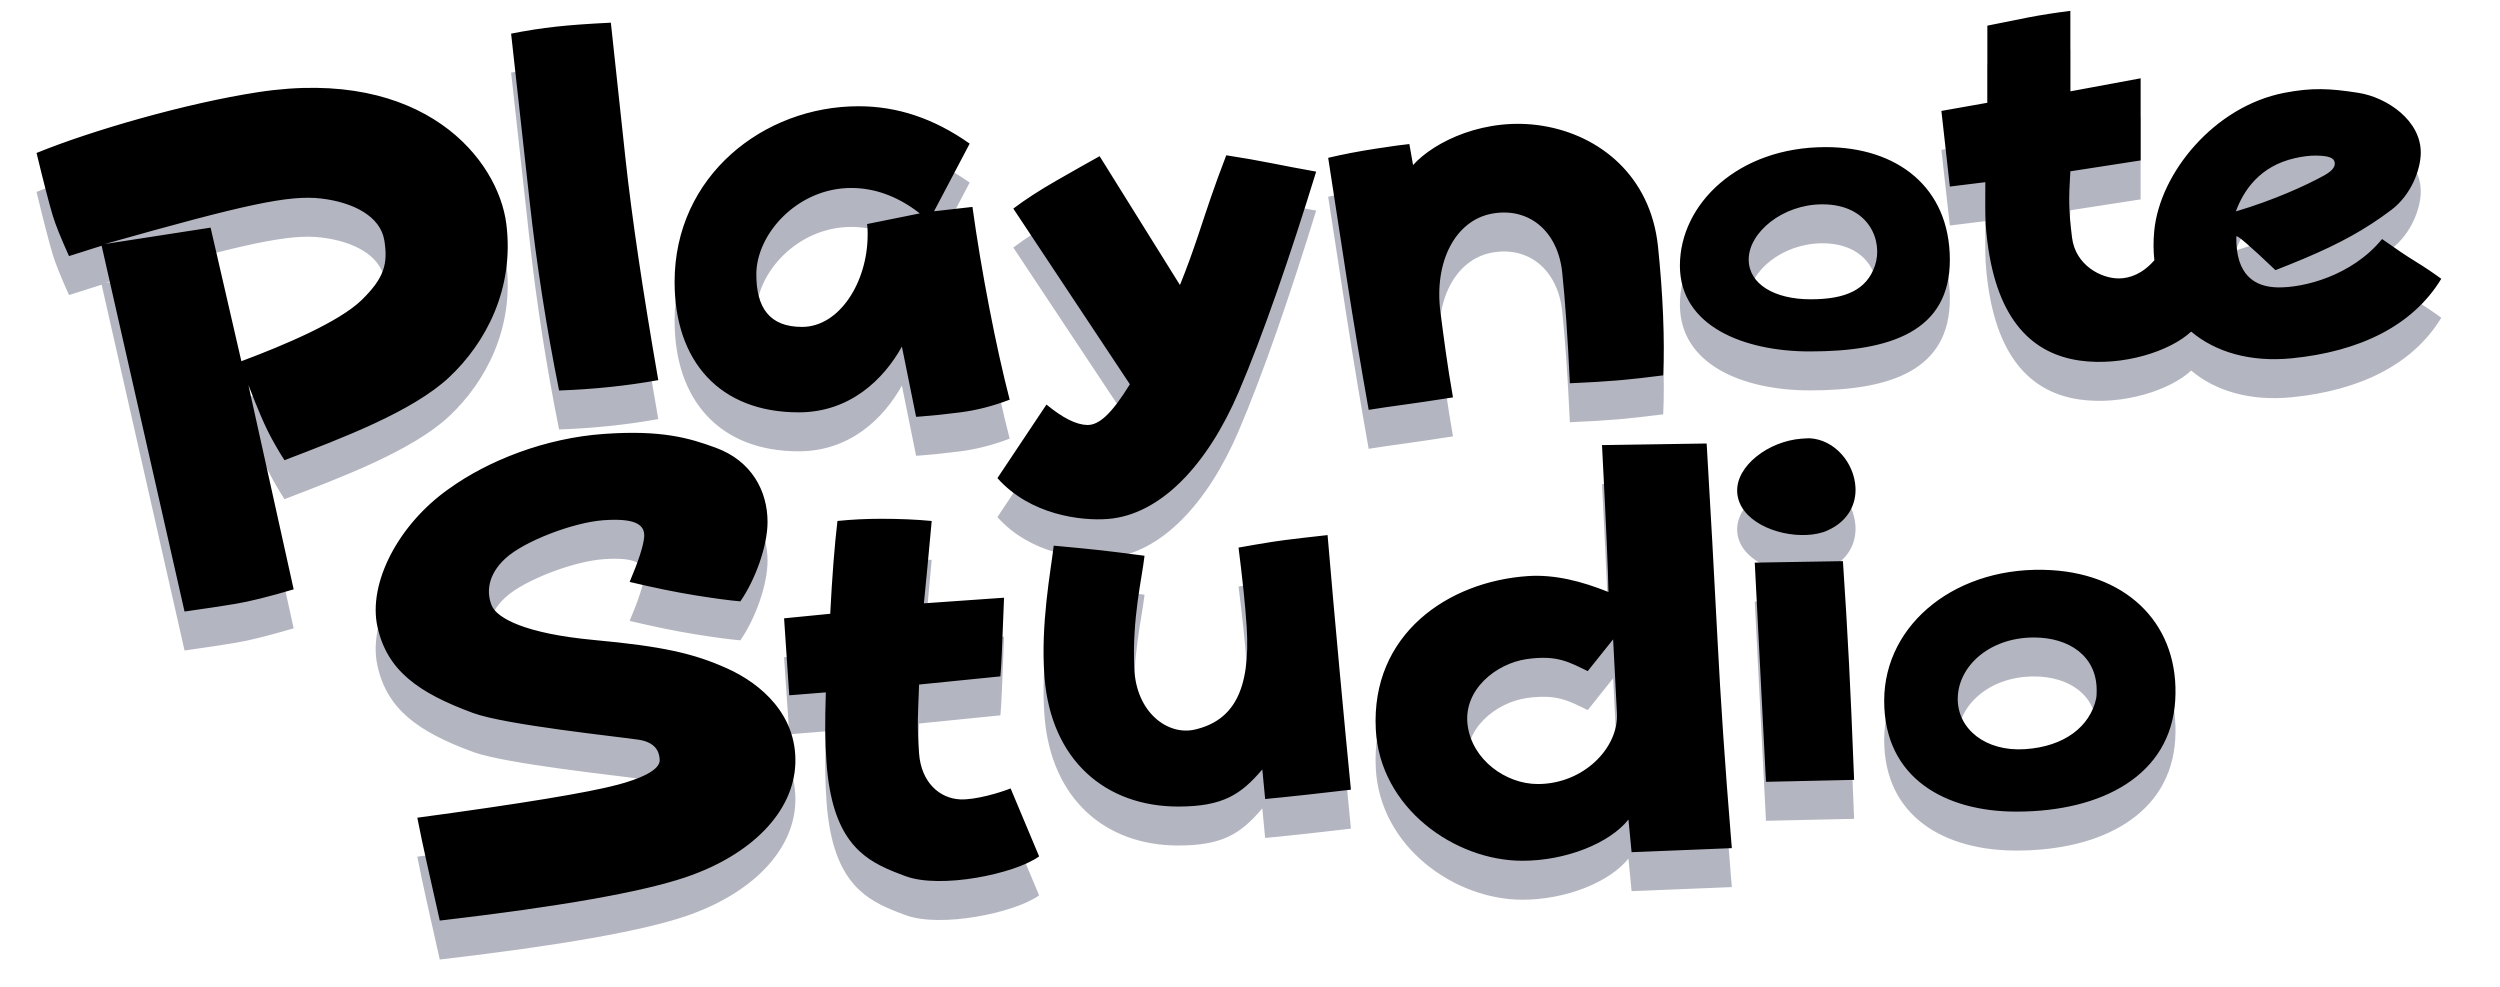 <svg xmlns="http://www.w3.org/2000/svg" width="385" height="152" viewBox="0 0 385 152">
  <g fill="none" transform="translate(.681)">
    <path fill="#B3B5C1" d="M92.36,66.821 C101.061,66.212 105.33,67.391 109.555,68.955 C115.079,70.985 117.524,75.623 117.521,80.393 C117.519,84.006 115.684,89.222 113.331,92.61 C111.638,92.464 109.317,92.153 106.37,91.677 C103.422,91.202 100.06,90.515 96.284,89.617 C97.645,86.406 98.389,84.115 98.518,82.744 C98.71,80.686 96.966,79.786 92.281,80.113 C87.596,80.441 80.065,83.352 77.219,85.936 C74.373,88.52 74.228,91.256 75.039,93.243 C75.851,95.231 80.31,97.59 90.802,98.56 C101.295,99.53 106.156,100.607 111.365,102.968 C116.575,105.33 122.054,110.109 121.802,117.57 C121.551,125.031 115.054,131.67 104.869,135.108 C98.08,137.4 85.471,139.62 67.043,141.769 C66.241,138.219 65.569,135.224 65.026,132.783 C64.482,130.343 64.002,128.057 63.585,125.927 C79.544,123.771 89.834,122.077 94.456,120.845 C97.588,120.011 101.031,118.682 100.912,116.987 C100.867,116.339 100.752,114.387 97.693,113.92 C94.633,113.452 77.158,111.641 72.162,109.798 C63.665,106.665 58.924,103.229 57.445,96.518 C55.967,89.807 60.662,80.778 68.405,75.31 C74.532,70.884 83.329,67.452 92.36,66.821 Z M135.037,79.893 C137.865,79.893 140.453,80.005 142.801,80.23 C142.351,85.182 141.95,89.409 141.599,92.913 L141.599,92.913 L153.942,92.046 C153.804,95.777 153.692,98.59 153.604,100.486 C153.517,102.382 153.443,103.607 153.382,104.161 L153.382,104.161 L140.86,105.419 C140.69,110.132 140.53,111.387 140.851,115.974 C141.172,120.56 144.092,122.971 147.19,123.105 C149.517,123.205 153.267,122.092 154.954,121.417 L154.954,121.417 L159.343,131.882 C155.63,134.583 144.152,136.946 138.75,134.92 C138.626,134.874 138.502,134.827 138.377,134.78 L137.816,134.567 C137.566,134.472 137.316,134.375 137.066,134.275 L136.692,134.122 C131.956,132.166 127.414,129.034 126.602,117.415 C126.358,113.929 126.348,111.615 126.498,106.626 L126.498,106.626 L120.865,107.077 L120.067,95.221 L127.173,94.521 C127.464,88.82 127.835,84.056 128.285,80.23 C130.438,80.005 132.689,79.893 135.037,79.893 Z M262.144,68.299 C262.743,78.421 263.3,88.475 263.813,98.46 C264.299,107.92 264.986,118.037 265.874,128.811 L266.023,130.613 L250.583,131.238 L250.1,126.208 C247.186,129.877 240.445,132.557 233.767,132.557 C223.351,132.557 211.825,124.438 211.191,112.34 C210.424,97.7 222.279,89.538 234.643,88.714 C238.77,88.439 242.984,89.538 247.024,91.172 C246.966,87.83 246.655,80.705 246.091,69.796 L246.026,68.545 L262.144,68.299 Z M315.266,87.803 C327.284,88.533 335.031,96.464 334.3,107.92 C333.569,119.376 323.072,124.989 309.831,124.989 C298.945,124.989 289.483,119.888 289.483,107.92 C289.483,95.951 300.844,86.928 315.266,87.803 Z M203.765,82.404 C204.344,89.227 204.962,96.189 205.619,103.289 C206.276,110.389 206.856,116.496 207.36,121.612 C205.936,121.786 203.771,122.033 200.865,122.353 C197.959,122.672 195.722,122.904 194.152,123.048 L194.152,123.048 L193.715,118.489 C190.444,122.341 187.669,124.209 180.766,124.209 C169.611,124.209 161.185,117.12 160.172,104.291 C159.531,96.163 161.164,87.768 161.593,84.031 C164.986,84.343 167.443,84.586 168.965,84.757 C170.486,84.928 172.69,85.205 175.578,85.586 C175.148,89.324 173.663,95.153 173.996,102.918 C174.291,109.805 179.212,113.306 183.32,112.356 C189.203,110.996 191.94,106.353 191.304,96.474 C191.082,93.035 190.632,88.922 190.052,84.328 C191.964,83.984 193.601,83.705 194.962,83.492 L195.677,83.383 C196.25,83.297 196.766,83.225 197.225,83.166 C198.878,82.954 201.058,82.7 203.765,82.404 Z M247.74,98.46 L243.828,103.352 C241.028,102.009 239.169,100.823 234.443,101.499 C229.716,102.174 224.652,106.225 225.328,111.626 C226.003,117.028 231.242,120.741 236.131,120.741 C243.22,120.741 248.594,115.139 248.328,109.881 C248.15,106.375 247.954,102.569 247.74,98.46 Z M283.13,86.417 C283.501,91.936 283.814,97.188 284.068,102.174 C284.312,106.943 284.561,112.617 284.816,119.196 L284.851,120.099 L271.277,120.401 C270.989,114.769 270.701,109.137 270.413,103.506 C270.126,97.874 269.839,92.254 269.552,86.645 L283.13,86.417 Z M312.544,98.172 C305.642,98.172 300.81,102.656 300.81,107.646 C300.81,112.246 305.067,115.775 311.177,115.371 C317.287,114.967 321.172,111.856 322.121,107.607 C322.207,107.139 322.207,106.749 322.207,106.281 C322.207,100.979 317.893,98.172 312.544,98.172 Z M77.297,34.513 C78.543,44.479 74.146,52.785 68.505,58.084 C62.863,63.383 51.914,67.507 43.126,70.872 C42.186,69.404 41.352,67.951 40.623,66.513 C39.926,65.137 38.965,62.875 37.742,59.727 L37.573,59.292 L44.544,90.762 C40.689,91.897 37.706,92.64 35.593,92.991 C33.622,93.318 31.21,93.684 28.357,94.088 L27.738,94.175 L14.972,37.844 L9.948,39.437 C8.698,36.671 7.864,34.595 7.446,33.21 C6.87,31.297 6.037,28.079 4.947,23.556 C13.311,20.14 27.912,15.9 39.094,14.188 C64.641,10.277 76.051,24.547 77.297,34.513 Z M277.937,67.489 C281.911,67.67 284.868,71.331 285.064,75.059 C285.198,77.622 283.953,80.257 280.8,81.669 C279.901,82.105 278.714,82.323 277.611,82.381 C272.83,82.631 267.075,80.129 266.847,75.78 C266.635,71.736 271.686,67.943 276.746,67.555 L277.017,67.537 L277.937,67.489 Z M188.164,23.914 C190.703,24.304 193.022,24.709 195.12,25.129 C197.217,25.549 199.514,25.983 202.009,26.431 C198.033,39.336 193.828,51.603 190.052,60.414 C185.307,71.485 178.095,79.293 169.914,79.922 C165.774,80.241 157.957,79.293 152.922,73.629 L152.922,73.629 L160.474,62.302 C162.985,64.374 165.083,65.423 166.767,65.448 C168.515,65.475 170.451,63.849 173.319,59.177 L173.319,59.177 L155.37,32.124 C157.148,30.769 159.362,29.332 162.01,27.814 C164.658,26.295 166.875,25.042 168.66,24.053 L168.66,24.053 L181.032,43.894 C182.153,41.122 182.963,38.833 183.728,36.563 L184.033,35.654 C185.146,32.32 186.241,28.894 188.164,23.914 Z M131.526,16.362 C137.465,16.362 143.071,18.19 148.65,22.119 C147.368,24.553 146.406,26.378 145.765,27.595 C145.167,28.73 144.371,30.241 143.377,32.128 L143.161,32.537 L149.077,31.865 C149.761,36.81 150.621,41.965 151.657,47.33 C152.693,52.694 153.744,57.434 154.81,61.55 C152.257,62.527 149.727,63.178 147.221,63.501 C144.994,63.789 142.95,64.003 141.087,64.141 L140.398,64.19 L138.212,53.374 C135.422,58.4 130.233,63.501 122.314,63.501 C110.166,63.501 103.207,55.658 103.207,43.412 C103.207,27.054 116.948,16.362 131.526,16.362 Z M216.93,25.419 C220.22,21.761 228.135,17.944 236.908,19.382 C245.681,20.82 253.507,27.09 254.646,37.924 C255.405,45.147 255.715,52.428 255.453,57.805 C252.873,58.141 250.576,58.397 248.563,58.572 C246.55,58.747 244.055,58.898 241.078,59.024 C240.747,51.963 240.356,46.277 239.902,41.966 C239.223,35.499 234.679,31.859 229.061,32.905 C223.444,33.951 220.136,40.304 221.148,48.071 C221.628,51.756 222.177,56.114 223.079,61.199 C219.792,61.71 217.23,62.09 215.394,62.338 C213.558,62.586 211.792,62.845 210.095,63.117 C208.893,56.38 207.763,49.617 206.707,42.829 C205.651,36.041 204.701,29.866 203.858,24.305 C206.067,23.779 208.483,23.313 211.106,22.908 C213.729,22.502 215.481,22.261 216.362,22.183 L216.362,22.183 Z M93.391,3.493 C93.934,8.633 94.688,15.65 95.655,24.543 C96.622,33.437 98.302,44.769 100.694,58.54 C98.29,58.975 95.812,59.326 93.261,59.593 C90.71,59.86 88.096,60.042 85.418,60.139 C83.468,50.453 81.956,40.743 80.881,31.009 C79.806,21.276 78.856,12.667 78.029,5.182 C80.394,4.711 82.697,4.351 84.938,4.105 C87.179,3.859 89.996,3.655 93.391,3.493 Z M318.154,1.671 L318.154,14.067 L328.977,12.057 L328.977,24.706 L318.154,26.381 C317.886,30.692 317.886,32.334 318.415,36.596 C318.943,40.858 322.893,42.878 325.595,42.878 C327.321,42.878 329.292,42.151 331.091,40.078 C330.931,38.646 330.92,37.138 331.071,35.566 C331.921,26.686 340.274,16.392 351.104,14.295 C355.327,13.478 358.06,13.6 362.496,14.295 C366.932,14.99 372.207,18.579 372.119,23.613 C372.076,26.094 370.683,29.997 367.561,32.345 C366.579,33.084 365.607,33.768 364.62,34.412 C360.49,37.111 356.114,39.118 349.739,41.603 C345.727,37.781 343.717,36.057 343.711,36.43 C343.607,42.354 346.516,44.197 350.11,44.26 C354.031,44.329 361.485,42.519 366.161,36.812 C368.27,38.311 369.988,39.466 371.315,40.276 C372.641,41.086 373.962,41.972 375.277,42.935 C370.852,50.224 362.614,54.149 352.258,55.177 C345.89,55.808 340.515,54.235 336.758,51.064 C333.563,54.083 326.186,56.459 319.601,55.527 C312.498,54.522 306.904,49.535 305.372,37.176 C305.109,35.05 305.055,33.857 305.05,31.93 L305.05,31.357 C305.051,30.554 305.056,29.618 305.057,28.453 L305.057,28.056 L299.595,28.729 L298.293,17.082 L305.372,15.826 L305.372,3.949 C307.681,3.472 309.799,3.047 311.728,2.676 C313.656,2.305 315.798,1.97 318.154,1.671 Z M16.121,37.396 L15.484,37.576 L31.751,35.055 L36.489,55.625 C43.016,53.191 51.57,49.575 55.026,46.193 C58.483,42.811 59.102,40.618 58.499,36.986 C57.897,33.353 53.814,31.173 48.802,30.574 C43.839,29.98 37.028,31.495 16.121,37.396 Z M280.462,22.655 C291.533,22.655 299.558,28.859 299.596,39.959 C299.633,51.06 290.396,54.121 278.036,54.121 C267.875,54.121 258.024,50.237 258.024,40.906 C258.024,31.446 266.965,22.655 280.462,22.655 Z M130.409,28.948 C122.109,28.948 115.793,36.05 115.793,42.241 C115.793,47.34 117.778,50.345 122.831,50.345 C128.605,50.345 132.936,43.425 132.936,36.141 C132.936,35.704 132.936,35.267 132.889,34.83 L132.845,34.502 L140.966,32.863 C137.357,30.041 133.748,28.948 130.409,28.948 Z M279.964,31.466 C273.805,31.466 268.618,35.828 268.618,39.959 C268.618,43.767 272.612,46.092 278.155,46.092 C283.544,46.092 286.794,44.637 288.063,40.906 C289.332,37.175 287.223,31.466 279.964,31.466 Z M355.994,23.961 C355.111,23.945 353.992,24.072 352.782,24.345 C347.297,25.569 344.821,29.35 343.64,32.557 C349.455,30.835 354.396,28.585 357.235,27.021 C358.371,26.381 358.863,25.813 358.873,25.226 C358.89,24.273 357.922,23.994 355.994,23.961 Z" transform="translate(0 6)"/>
    <path fill="#000" d="M92.36,66.821 C101.061,66.212 105.33,67.391 109.555,68.955 C115.079,70.985 117.524,75.623 117.521,80.393 C117.519,84.006 115.684,89.222 113.331,92.61 C111.638,92.464 109.317,92.153 106.37,91.677 C103.422,91.202 100.06,90.515 96.284,89.617 C97.645,86.406 98.389,84.115 98.518,82.744 C98.71,80.686 96.966,79.786 92.281,80.113 C87.596,80.441 80.065,83.352 77.219,85.936 C74.373,88.52 74.228,91.256 75.039,93.243 C75.851,95.231 80.31,97.59 90.802,98.56 C101.295,99.53 106.156,100.607 111.365,102.968 C116.575,105.33 122.054,110.109 121.802,117.57 C121.551,125.031 115.054,131.67 104.869,135.108 C98.08,137.4 85.471,139.62 67.043,141.769 C66.241,138.219 65.569,135.224 65.026,132.783 C64.482,130.343 64.002,128.057 63.585,125.927 C79.544,123.771 89.834,122.077 94.456,120.845 C97.588,120.011 101.031,118.682 100.912,116.987 C100.867,116.339 100.752,114.387 97.693,113.92 C94.633,113.452 77.158,111.641 72.162,109.798 C63.665,106.665 58.924,103.229 57.445,96.518 C55.967,89.807 60.662,80.778 68.405,75.31 C74.532,70.884 83.329,67.452 92.36,66.821 Z M135.037,79.893 C137.865,79.893 140.453,80.005 142.801,80.23 C142.351,85.182 141.95,89.409 141.599,92.913 L141.599,92.913 L153.942,92.046 C153.804,95.777 153.692,98.59 153.604,100.486 C153.517,102.382 153.443,103.607 153.382,104.161 L153.382,104.161 L140.86,105.419 C140.69,110.132 140.53,111.387 140.851,115.974 C141.172,120.56 144.092,122.971 147.19,123.105 C149.517,123.205 153.267,122.092 154.954,121.417 L154.954,121.417 L159.343,131.882 C155.63,134.583 144.152,136.946 138.75,134.92 C138.626,134.874 138.502,134.827 138.377,134.78 L137.816,134.567 C137.566,134.472 137.316,134.375 137.066,134.275 L136.692,134.122 C131.956,132.166 127.414,129.034 126.602,117.415 C126.358,113.929 126.348,111.615 126.498,106.626 L126.498,106.626 L120.865,107.077 L120.067,95.221 L127.173,94.521 C127.464,88.82 127.835,84.056 128.285,80.23 C130.438,80.005 132.689,79.893 135.037,79.893 Z M262.144,68.299 C262.743,78.421 263.3,88.475 263.813,98.46 C264.299,107.92 264.986,118.037 265.874,128.811 L266.023,130.613 L250.583,131.238 L250.1,126.208 C247.186,129.877 240.445,132.557 233.767,132.557 C223.351,132.557 211.825,124.438 211.191,112.34 C210.424,97.7 222.279,89.538 234.643,88.714 C238.77,88.439 242.984,89.538 247.024,91.172 C246.966,87.83 246.655,80.705 246.091,69.796 L246.026,68.545 L262.144,68.299 Z M315.266,87.803 C327.284,88.533 335.031,96.464 334.3,107.92 C333.569,119.376 323.072,124.989 309.831,124.989 C298.945,124.989 289.483,119.888 289.483,107.92 C289.483,95.951 300.844,86.928 315.266,87.803 Z M203.765,82.404 C204.344,89.227 204.962,96.189 205.619,103.289 C206.276,110.389 206.856,116.496 207.36,121.612 C205.936,121.786 203.771,122.033 200.865,122.353 C197.959,122.672 195.722,122.904 194.152,123.048 L194.152,123.048 L193.715,118.489 C190.444,122.341 187.669,124.209 180.766,124.209 C169.611,124.209 161.185,117.12 160.172,104.291 C159.531,96.163 161.164,87.768 161.593,84.031 C164.986,84.343 167.443,84.586 168.965,84.757 C170.486,84.928 172.69,85.205 175.578,85.586 C175.148,89.324 173.663,95.153 173.996,102.918 C174.291,109.805 179.212,113.306 183.32,112.356 C189.203,110.996 191.94,106.353 191.304,96.474 C191.082,93.035 190.632,88.922 190.052,84.328 C191.964,83.984 193.601,83.705 194.962,83.492 L195.677,83.383 C196.25,83.297 196.766,83.225 197.225,83.166 C198.878,82.954 201.058,82.7 203.765,82.404 Z M247.74,98.46 L243.828,103.352 C241.028,102.009 239.169,100.823 234.443,101.499 C229.716,102.174 224.652,106.225 225.328,111.626 C226.003,117.028 231.242,120.741 236.131,120.741 C243.22,120.741 248.594,115.139 248.328,109.881 C248.15,106.375 247.954,102.569 247.74,98.46 Z M283.13,86.417 C283.501,91.936 283.814,97.188 284.068,102.174 C284.312,106.943 284.561,112.617 284.816,119.196 L284.851,120.099 L271.277,120.401 C270.989,114.769 270.701,109.137 270.413,103.506 C270.126,97.874 269.839,92.254 269.552,86.645 L283.13,86.417 Z M312.544,98.172 C305.642,98.172 300.81,102.656 300.81,107.646 C300.81,112.246 305.067,115.775 311.177,115.371 C317.287,114.967 321.172,111.856 322.121,107.607 C322.207,107.139 322.207,106.749 322.207,106.281 C322.207,100.979 317.893,98.172 312.544,98.172 Z M77.297,34.513 C78.543,44.479 74.146,52.785 68.505,58.084 C62.863,63.383 51.914,67.507 43.126,70.872 C42.186,69.404 41.352,67.951 40.623,66.513 C39.926,65.137 38.965,62.875 37.742,59.727 L37.573,59.292 L44.544,90.762 C40.689,91.897 37.706,92.64 35.593,92.991 C33.622,93.318 31.21,93.684 28.357,94.088 L27.738,94.175 L14.972,37.844 L9.948,39.437 C8.698,36.671 7.864,34.595 7.446,33.21 C6.87,31.297 6.037,28.079 4.947,23.556 C13.311,20.14 27.912,15.9 39.094,14.188 C64.641,10.277 76.051,24.547 77.297,34.513 Z M277.937,67.489 C281.911,67.67 284.868,71.331 285.064,75.059 C285.198,77.622 283.953,80.257 280.8,81.669 C279.901,82.105 278.714,82.323 277.611,82.381 C272.83,82.631 267.075,80.129 266.847,75.78 C266.635,71.736 271.686,67.943 276.746,67.555 L277.017,67.537 L277.937,67.489 Z M188.164,23.914 C190.703,24.304 193.022,24.709 195.12,25.129 C197.217,25.549 199.514,25.983 202.009,26.431 C198.033,39.336 193.828,51.603 190.052,60.414 C185.307,71.485 178.095,79.293 169.914,79.922 C165.774,80.241 157.957,79.293 152.922,73.629 L152.922,73.629 L160.474,62.302 C162.985,64.374 165.083,65.423 166.767,65.448 C168.515,65.475 170.451,63.849 173.319,59.177 L173.319,59.177 L155.37,32.124 C157.148,30.769 159.362,29.332 162.01,27.814 C164.658,26.295 166.875,25.042 168.66,24.053 L168.66,24.053 L181.032,43.894 C182.153,41.122 182.963,38.833 183.728,36.563 L184.033,35.654 C185.146,32.32 186.241,28.894 188.164,23.914 Z M131.526,16.362 C137.465,16.362 143.071,18.19 148.65,22.119 C147.368,24.553 146.406,26.378 145.765,27.595 C145.167,28.73 144.371,30.241 143.377,32.128 L143.161,32.537 L149.077,31.865 C149.761,36.81 150.621,41.965 151.657,47.33 C152.693,52.694 153.744,57.434 154.81,61.55 C152.257,62.527 149.727,63.178 147.221,63.501 C144.994,63.789 142.95,64.003 141.087,64.141 L140.398,64.19 L138.212,53.374 C135.422,58.4 130.233,63.501 122.314,63.501 C110.166,63.501 103.207,55.658 103.207,43.412 C103.207,27.054 116.948,16.362 131.526,16.362 Z M216.93,25.419 C220.22,21.761 228.135,17.944 236.908,19.382 C245.681,20.82 253.507,27.09 254.646,37.924 C255.405,45.147 255.715,52.428 255.453,57.805 C252.873,58.141 250.576,58.397 248.563,58.572 C246.55,58.747 244.055,58.898 241.078,59.024 C240.747,51.963 240.356,46.277 239.902,41.966 C239.223,35.499 234.679,31.859 229.061,32.905 C223.444,33.951 220.136,40.304 221.148,48.071 C221.628,51.756 222.177,56.114 223.079,61.199 C219.792,61.71 217.23,62.09 215.394,62.338 C213.558,62.586 211.792,62.845 210.095,63.117 C208.893,56.38 207.763,49.617 206.707,42.829 C205.651,36.041 204.701,29.866 203.858,24.305 C206.067,23.779 208.483,23.313 211.106,22.908 C213.729,22.502 215.481,22.261 216.362,22.183 L216.362,22.183 Z M93.391,3.493 C93.934,8.633 94.688,15.65 95.655,24.543 C96.622,33.437 98.302,44.769 100.694,58.54 C98.29,58.975 95.812,59.326 93.261,59.593 C90.71,59.86 88.096,60.042 85.418,60.139 C83.468,50.453 81.956,40.743 80.881,31.009 C79.806,21.276 78.856,12.667 78.029,5.182 C80.394,4.711 82.697,4.351 84.938,4.105 C87.179,3.859 89.996,3.655 93.391,3.493 Z M318.154,1.671 L318.154,14.067 L328.977,12.057 L328.977,24.706 L318.154,26.381 C317.886,30.692 317.886,32.334 318.415,36.596 C318.943,40.858 322.893,42.878 325.595,42.878 C327.321,42.878 329.292,42.151 331.091,40.078 C330.931,38.646 330.92,37.138 331.071,35.566 C331.921,26.686 340.274,16.392 351.104,14.295 C355.327,13.478 358.06,13.6 362.496,14.295 C366.932,14.99 372.207,18.579 372.119,23.613 C372.076,26.094 370.683,29.997 367.561,32.345 C366.579,33.084 365.607,33.768 364.62,34.412 C360.49,37.111 356.114,39.118 349.739,41.603 C345.727,37.781 343.717,36.057 343.711,36.43 C343.607,42.354 346.516,44.197 350.11,44.26 C354.031,44.329 361.485,42.519 366.161,36.812 C368.27,38.311 369.988,39.466 371.315,40.276 C372.641,41.086 373.962,41.972 375.277,42.935 C370.852,50.224 362.614,54.149 352.258,55.177 C345.89,55.808 340.515,54.235 336.758,51.064 C333.563,54.083 326.186,56.459 319.601,55.527 C312.498,54.522 306.904,49.535 305.372,37.176 C305.109,35.05 305.055,33.857 305.05,31.93 L305.05,31.357 C305.051,30.554 305.056,29.618 305.057,28.453 L305.057,28.056 L299.595,28.729 L298.293,17.082 L305.372,15.826 L305.372,3.949 C307.681,3.472 309.799,3.047 311.728,2.676 C313.656,2.305 315.798,1.97 318.154,1.671 Z M16.121,37.396 L15.484,37.576 L31.751,35.055 L36.489,55.625 C43.016,53.191 51.57,49.575 55.026,46.193 C58.483,42.811 59.102,40.618 58.499,36.986 C57.897,33.353 53.814,31.173 48.802,30.574 C43.839,29.98 37.028,31.495 16.121,37.396 Z M280.462,22.655 C291.533,22.655 299.558,28.859 299.596,39.959 C299.633,51.06 290.396,54.121 278.036,54.121 C267.875,54.121 258.024,50.237 258.024,40.906 C258.024,31.446 266.965,22.655 280.462,22.655 Z M130.409,28.948 C122.109,28.948 115.793,36.05 115.793,42.241 C115.793,47.34 117.778,50.345 122.831,50.345 C128.605,50.345 132.936,43.425 132.936,36.141 C132.936,35.704 132.936,35.267 132.889,34.83 L132.845,34.502 L140.966,32.863 C137.357,30.041 133.748,28.948 130.409,28.948 Z M279.964,31.466 C273.805,31.466 268.618,35.828 268.618,39.959 C268.618,43.767 272.612,46.092 278.155,46.092 C283.544,46.092 286.794,44.637 288.063,40.906 C289.332,37.175 287.223,31.466 279.964,31.466 Z M355.994,23.961 C355.111,23.945 353.992,24.072 352.782,24.345 C347.297,25.569 344.821,29.35 343.64,32.557 C349.455,30.835 354.396,28.585 357.235,27.021 C358.371,26.381 358.863,25.813 358.873,25.226 C358.89,24.273 357.922,23.994 355.994,23.961 Z"/>
  </g>
</svg>
